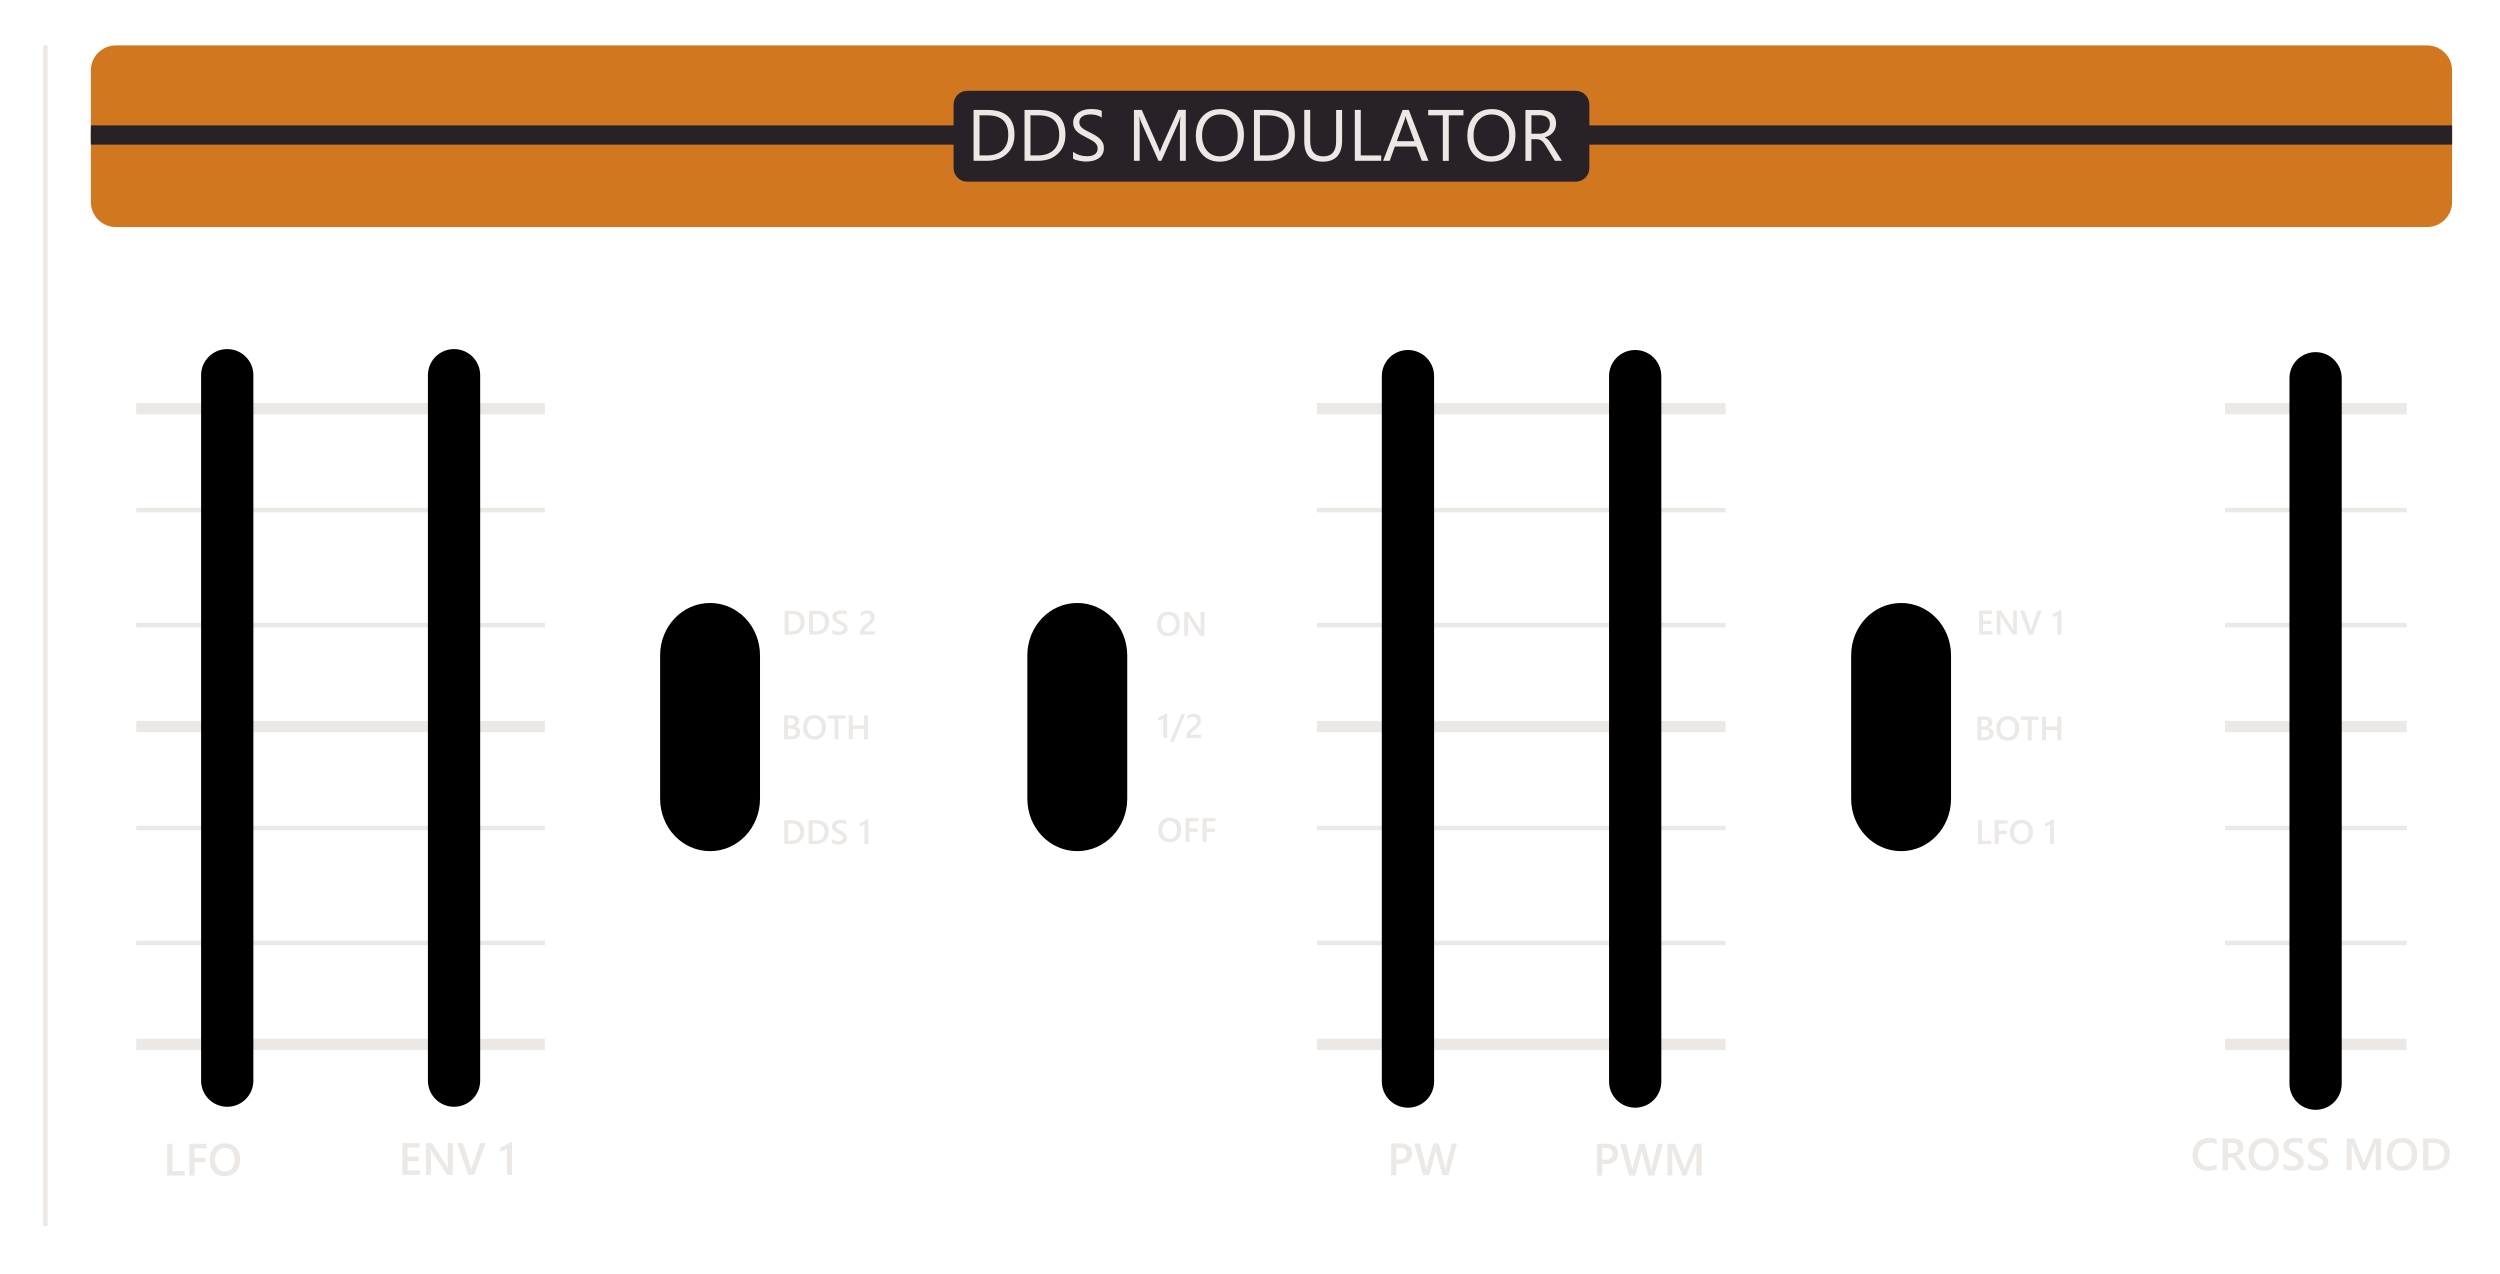 <?xml version="1.0" encoding="UTF-8" standalone="no"?>
<svg
   xmlns:dc="http://purl.org/dc/elements/1.1/"
   xmlns:cc="http://creativecommons.org/ns#"
   xmlns:rdf="http://www.w3.org/1999/02/22-rdf-syntax-ns#"
   xmlns:svg="http://www.w3.org/2000/svg"
   xmlns="http://www.w3.org/2000/svg"
   xmlns:sodipodi="http://sodipodi.sourceforge.net/DTD/sodipodi-0.dtd"
   xmlns:inkscape="http://www.inkscape.org/namespaces/inkscape"
   width="55.055mm"
   height="28.055mm"
   viewBox="0 0 55.055 28.055"
   version="1.1"
   id="svg17188"
   inkscape:version="1.0.2-2 (e86c870879, 2021-01-15)"
   sodipodi:docname="section-ddsmodulator.svg">
  <defs
     id="defs17182" />
  <sodipodi:namedview
     id="base"
     pagecolor="#ffffff"
     bordercolor="#666666"
     borderopacity="1.0"
     inkscape:pageopacity="0.0"
     inkscape:pageshadow="2"
     inkscape:zoom="7.9195959"
     inkscape:cx="90.568054"
     inkscape:cy="25.615504"
     inkscape:document-units="mm"
     inkscape:current-layer="layer1"
     inkscape:document-rotation="0"
     showgrid="true"
     fit-margin-top="0"
     fit-margin-left="0"
     fit-margin-right="0"
     fit-margin-bottom="0"
     inkscape:window-width="2420"
     inkscape:window-height="1406"
     inkscape:window-x="-11"
     inkscape:window-y="-11"
     inkscape:window-maximized="1">
    <inkscape:grid
       type="xygrid"
       id="grid3111" />
  </sodipodi:namedview>
  <g
     inkscape:label="Layer 1"
     inkscape:groupmode="layer"
     id="layer1"
     transform="translate(8.629,-143.967)">
    <path
       id="rect41388-0"
       style="fill:none;fill-opacity:1;stroke:none;stroke-width:0.05;stroke-miterlimit:10;stroke-dasharray:none;stroke-opacity:1;paint-order:markers fill stroke"
       d="M -8.601,143.994 H 46.399 v 28 H -8.601 Z" />
    <path
       id="rect41866-4-9-8-1"
       style="fill:#000000;fill-opacity:1;stroke:#000000;stroke-width:0.042;stroke-miterlimit:10;stroke-dasharray:none;stroke-opacity:1;paint-order:markers fill stroke"
       d="m 7.008,157.267 c 0.598,0 1.079,0.506 1.079,1.134 v 3.155 c 0,0.628 -0.481,1.134 -1.079,1.134 -0.598,0 -1.079,-0.506 -1.079,-1.134 v -3.155 c 0,-0.628 0.481,-1.134 1.079,-1.134 z" />
    <path
       id="rect41866-4-9-8-1-3"
       style="fill:#000000;fill-opacity:1;stroke:#000000;stroke-width:0.042;stroke-miterlimit:10;stroke-dasharray:none;stroke-opacity:1;paint-order:markers fill stroke"
       d="m 15.095,157.267 c 0.598,0 1.079,0.506 1.079,1.134 v 3.155 c 0,0.628 -0.481,1.134 -1.079,1.134 -0.598,0 -1.079,-0.506 -1.079,-1.134 v -3.155 c 0,-0.628 0.481,-1.134 1.079,-1.134 z" />
    <path
       id="rect41866-4-9-8-1-3-3"
       style="fill:#000000;fill-opacity:1;stroke:#000000;stroke-width:0.042;stroke-miterlimit:10;stroke-dasharray:none;stroke-opacity:1;paint-order:markers fill stroke"
       d="m 33.237,157.267 c 0.598,0 1.079,0.506 1.079,1.134 v 3.155 c 0,0.628 -0.481,1.134 -1.079,1.134 -0.598,0 -1.079,-0.506 -1.079,-1.134 v -3.155 c 0,-0.628 0.481,-1.134 1.079,-1.134 z" />
    <path
       style="fill:none;stroke:#ece8e5;stroke-width:0.1;stroke-linecap:butt;stroke-linejoin:miter;stroke-opacity:1;stroke-miterlimit:4;stroke-dasharray:none"
       d="m -7.629,144.967 v 26"
       id="path3115" />
    <g
       aria-label="LFO"
       id="text41910"
       style="font-style:normal;font-variant:normal;font-weight:bold;font-stretch:normal;font-size:1px;line-height:1;font-family:'Yu Gothic UI';-inkscape-font-specification:'Yu Gothic UI Bold';letter-spacing:0px;word-spacing:0px;fill:#ece8e5;fill-opacity:1;stroke-width:0.073">
      <path
         d="m -4.561,169.856 h -0.388 v -0.7 h 0.116 v 0.602 h 0.271 z"
         style="font-style:normal;font-variant:normal;font-weight:bold;font-stretch:normal;font-size:1px;font-family:'Yu Gothic UI';-inkscape-font-specification:'Yu Gothic UI Bold';fill:#ece8e5;fill-opacity:1;stroke-width:0.073"
         id="path2745" />
      <path
         d="m -4.082,169.255 h -0.262 v 0.21 h 0.241 v 0.098 h -0.241 v 0.293 h -0.116 v -0.7 h 0.378 z"
         style="font-style:normal;font-variant:normal;font-weight:bold;font-stretch:normal;font-size:1px;font-family:'Yu Gothic UI';-inkscape-font-specification:'Yu Gothic UI Bold';fill:#ece8e5;fill-opacity:1;stroke-width:0.073"
         id="path2747" />
      <path
         d="m -3.679,169.868 q -0.151,0 -0.243,-0.098 -0.091,-0.098 -0.091,-0.255 0,-0.169 0.093,-0.27 0.093,-0.101 0.252,-0.101 0.147,0 0.237,0.098 0.09,0.098 0.09,0.255 0,0.171 -0.092,0.271 -0.092,0.1 -0.247,0.1 z m 0.005,-0.622 q -0.096,0 -0.157,0.072 -0.06,0.072 -0.06,0.189 0,0.117 0.059,0.188 0.059,0.071 0.153,0.071 0.101,0 0.159,-0.068 0.058,-0.068 0.058,-0.19 0,-0.125 -0.057,-0.194 -0.056,-0.068 -0.155,-0.068 z"
         style="font-style:normal;font-variant:normal;font-weight:bold;font-stretch:normal;font-size:1px;font-family:'Yu Gothic UI';-inkscape-font-specification:'Yu Gothic UI Bold';fill:#ece8e5;fill-opacity:1;stroke-width:0.073"
         id="path2749" />
    </g>
    <g
       aria-label="ENV 1"
       id="text41910-4"
       style="font-style:normal;font-variant:normal;font-weight:bold;font-stretch:normal;font-size:1px;line-height:1;font-family:'Yu Gothic UI';-inkscape-font-specification:'Yu Gothic UI Bold';letter-spacing:0px;word-spacing:0px;fill:#ece8e5;fill-opacity:1;stroke-width:0.073">
      <path
         d="m 0.625,169.841 h -0.393 v -0.7 h 0.377 v 0.099 H 0.348 v 0.198 h 0.241 v 0.098 H 0.348 v 0.207 h 0.277 z"
         style="font-style:normal;font-variant:normal;font-weight:bold;font-stretch:normal;font-size:1px;font-family:'Yu Gothic UI';-inkscape-font-specification:'Yu Gothic UI Bold';fill:#ece8e5;fill-opacity:1;stroke-width:0.073"
         id="path2736" />
      <path
         d="M 1.343,169.841 H 1.216 l -0.334,-0.515 q -0.013,-0.019 -0.021,-0.041 h -0.003 q 0.004,0.022 0.004,0.096 v 0.459 H 0.75 v -0.7 h 0.135 l 0.323,0.502 q 0.021,0.031 0.026,0.043 h 0.002 q -0.005,-0.028 -0.005,-0.094 v -0.451 h 0.112 z"
         style="font-style:normal;font-variant:normal;font-weight:bold;font-stretch:normal;font-size:1px;font-family:'Yu Gothic UI';-inkscape-font-specification:'Yu Gothic UI Bold';fill:#ece8e5;fill-opacity:1;stroke-width:0.073"
         id="path2738" />
      <path
         d="m 2.066,169.14 -0.251,0.7 H 1.684 l -0.247,-0.7 h 0.127 l 0.173,0.531 q 0.008,0.025 0.013,0.059 h 0.002 q 0.003,-0.028 0.014,-0.06 l 0.177,-0.53 z"
         style="font-style:normal;font-variant:normal;font-weight:bold;font-stretch:normal;font-size:1px;font-family:'Yu Gothic UI';-inkscape-font-specification:'Yu Gothic UI Bold';fill:#ece8e5;fill-opacity:1;stroke-width:0.073"
         id="path2740" />
      <path
         d="m 2.647,169.125 v 0.716 H 2.534 v -0.577 q -0.031,0.022 -0.066,0.038 -0.035,0.015 -0.081,0.027 v -0.097 q 0.028,-0.009 0.055,-0.019 0.026,-0.01 0.052,-0.023 0.026,-0.013 0.052,-0.028 0.026,-0.016 0.054,-0.036 z"
         style="font-style:normal;font-variant:normal;font-weight:bold;font-stretch:normal;font-size:1px;font-family:'Yu Gothic UI';-inkscape-font-specification:'Yu Gothic UI Bold';fill:#ece8e5;fill-opacity:1;stroke-width:0.073"
         id="path2742" />
    </g>
    <g
       aria-label="PW"
       id="text41910-4-9"
       style="font-style:normal;font-variant:normal;font-weight:bold;font-stretch:normal;font-size:1px;line-height:1;font-family:'Yu Gothic UI';-inkscape-font-specification:'Yu Gothic UI Bold';letter-spacing:0px;word-spacing:0px;fill:#ece8e5;fill-opacity:1;stroke-width:0.073">
      <path
         d="m 22.121,169.595 v 0.254 h -0.116 v -0.7 h 0.212 q 0.121,0 0.187,0.056 0.066,0.056 0.066,0.158 0,0.102 -0.069,0.167 -0.069,0.065 -0.188,0.065 z m 0,-0.351 v 0.256 h 0.075 q 0.075,0 0.114,-0.035 0.039,-0.035 0.039,-0.098 0,-0.124 -0.144,-0.124 z"
         style="font-style:normal;font-variant:normal;font-weight:bold;font-stretch:normal;font-size:1px;font-family:'Yu Gothic UI';-inkscape-font-specification:'Yu Gothic UI Bold';fill:#ece8e5;fill-opacity:1;stroke-width:0.073"
         id="path2731" />
      <path
         d="m 23.458,169.148 -0.192,0.7 h -0.131 l -0.133,-0.49 q -0.008,-0.031 -0.01,-0.068 h -0.002 q -0.002,0.035 -0.012,0.067 l -0.134,0.491 h -0.134 l -0.196,-0.7 h 0.127 l 0.127,0.513 q 0.008,0.032 0.01,0.067 h 0.002 q 0.002,-0.025 0.014,-0.067 l 0.144,-0.513 h 0.12 l 0.133,0.517 q 0.007,0.026 0.01,0.062 h 0.002 q 0.002,-0.024 0.011,-0.064 l 0.125,-0.515 z"
         style="font-style:normal;font-variant:normal;font-weight:bold;font-stretch:normal;font-size:1px;font-family:'Yu Gothic UI';-inkscape-font-specification:'Yu Gothic UI Bold';fill:#ece8e5;fill-opacity:1;stroke-width:0.073"
         id="path2733" />
    </g>
    <g
       aria-label="PWM"
       id="text41910-4-9-1"
       style="font-style:normal;font-variant:normal;font-weight:bold;font-stretch:normal;font-size:1px;line-height:1;font-family:'Yu Gothic UI';-inkscape-font-specification:'Yu Gothic UI Bold';letter-spacing:0px;word-spacing:0px;fill:#ece8e5;fill-opacity:1;stroke-width:0.073">
      <path
         d="m 26.656,169.602 v 0.254 h -0.116 v -0.7 h 0.212 q 0.121,0 0.187,0.056 0.066,0.056 0.066,0.158 0,0.102 -0.069,0.167 -0.069,0.065 -0.188,0.065 z m 0,-0.351 v 0.256 h 0.075 q 0.075,0 0.114,-0.035 0.039,-0.035 0.039,-0.098 0,-0.124 -0.144,-0.124 z"
         style="font-style:normal;font-variant:normal;font-weight:bold;font-stretch:normal;font-size:1px;font-family:'Yu Gothic UI';-inkscape-font-specification:'Yu Gothic UI Bold';fill:#ece8e5;fill-opacity:1;stroke-width:0.073"
         id="path2724" />
      <path
         d="m 27.993,169.156 -0.192,0.7 h -0.131 l -0.133,-0.49 q -0.008,-0.031 -0.01,-0.068 h -0.002 q -0.002,0.035 -0.012,0.067 l -0.134,0.491 h -0.134 l -0.196,-0.7 h 0.127 l 0.127,0.513 q 0.008,0.032 0.01,0.067 h 0.002 q 0.002,-0.025 0.014,-0.067 l 0.144,-0.513 h 0.12 l 0.133,0.517 q 0.007,0.026 0.01,0.062 h 0.002 q 0.002,-0.024 0.011,-0.065 l 0.125,-0.515 z"
         style="font-style:normal;font-variant:normal;font-weight:bold;font-stretch:normal;font-size:1px;font-family:'Yu Gothic UI';-inkscape-font-specification:'Yu Gothic UI Bold';fill:#ece8e5;fill-opacity:1;stroke-width:0.073"
         id="path2726" />
      <path
         d="m 28.843,169.856 h -0.115 v -0.453 q 0,-0.056 0.007,-0.136 h -0.002 q -0.011,0.046 -0.019,0.066 l -0.209,0.523 h -0.08 l -0.209,-0.52 q -0.009,-0.023 -0.019,-0.07 h -0.002 q 0.004,0.042 0.004,0.137 v 0.452 h -0.107 v -0.7 h 0.164 l 0.184,0.466 q 0.021,0.054 0.027,0.08 h 0.002 q 0.018,-0.055 0.029,-0.082 l 0.188,-0.464 h 0.158 z"
         style="font-style:normal;font-variant:normal;font-weight:bold;font-stretch:normal;font-size:1px;font-family:'Yu Gothic UI';-inkscape-font-specification:'Yu Gothic UI Bold';fill:#ece8e5;fill-opacity:1;stroke-width:0.073"
         id="path2728" />
    </g>
    <g
       aria-label="CROSS MOD"
       id="text41910-4-9-1-9"
       style="font-style:normal;font-variant:normal;font-weight:bold;font-stretch:normal;font-size:1px;line-height:1;font-family:'Yu Gothic UI';-inkscape-font-specification:'Yu Gothic UI Bold';letter-spacing:0px;word-spacing:0px;fill:#ece8e5;fill-opacity:1;stroke-width:0.073">
      <path
         d="m 40.187,169.709 q -0.079,0.041 -0.197,0.041 -0.152,0 -0.244,-0.096 -0.092,-0.096 -0.092,-0.252 0,-0.168 0.103,-0.271 0.104,-0.104 0.261,-0.104 0.102,0 0.168,0.029 v 0.115 q -0.071,-0.042 -0.156,-0.042 -0.114,0 -0.185,0.073 -0.07,0.073 -0.07,0.194 0,0.116 0.066,0.185 0.066,0.068 0.173,0.068 0.099,0 0.172,-0.047 z"
         style="font-style:normal;font-variant:normal;font-weight:bold;font-stretch:normal;font-size:1px;font-family:'Yu Gothic UI';-inkscape-font-specification:'Yu Gothic UI Bold';fill:#ece8e5;fill-opacity:1;stroke-width:0.073"
         id="path2707" />
      <path
         d="m 40.86,169.738 h -0.136 l -0.112,-0.188 q -0.015,-0.026 -0.03,-0.044 -0.014,-0.019 -0.029,-0.03 -0.015,-0.012 -0.032,-0.017 -0.018,-0.005 -0.04,-0.005 h -0.047 v 0.284 h -0.116 v -0.7 h 0.23 q 0.049,0 0.091,0.012 0.042,0.012 0.072,0.036 0.031,0.023 0.048,0.059 0.018,0.035 0.018,0.083 0,0.037 -0.011,0.068 -0.011,0.031 -0.031,0.055 -0.02,0.024 -0.049,0.041 -0.028,0.017 -0.064,0.026 v 0.002 q 0.019,0.011 0.033,0.024 0.014,0.013 0.027,0.026 0.013,0.014 0.025,0.031 0.013,0.017 0.028,0.04 z m -0.425,-0.606 v 0.228 h 0.097 q 0.027,0 0.049,-0.008 0.023,-0.008 0.04,-0.024 0.017,-0.016 0.026,-0.038 0.009,-0.022 0.009,-0.05 0,-0.05 -0.032,-0.079 -0.032,-0.028 -0.091,-0.028 z"
         style="font-style:normal;font-variant:normal;font-weight:bold;font-stretch:normal;font-size:1px;font-family:'Yu Gothic UI';-inkscape-font-specification:'Yu Gothic UI Bold';fill:#ece8e5;fill-opacity:1;stroke-width:0.073"
         id="path2709" />
      <path
         d="m 41.221,169.75 q -0.151,0 -0.243,-0.098 -0.091,-0.098 -0.091,-0.255 0,-0.169 0.093,-0.27 0.093,-0.101 0.252,-0.101 0.147,0 0.237,0.098 0.09,0.098 0.09,0.255 0,0.171 -0.092,0.271 -0.092,0.1 -0.247,0.1 z m 0.005,-0.622 q -0.096,0 -0.157,0.072 -0.06,0.072 -0.06,0.189 0,0.117 0.059,0.188 0.059,0.071 0.153,0.071 0.101,0 0.159,-0.068 0.058,-0.068 0.058,-0.19 0,-0.125 -0.057,-0.194 -0.056,-0.068 -0.155,-0.068 z"
         style="font-style:normal;font-variant:normal;font-weight:bold;font-stretch:normal;font-size:1px;font-family:'Yu Gothic UI';-inkscape-font-specification:'Yu Gothic UI Bold';fill:#ece8e5;fill-opacity:1;stroke-width:0.073"
         id="path2711" />
      <path
         d="m 41.656,169.71 v -0.12 q 0.016,0.015 0.038,0.026 0.022,0.012 0.047,0.02 0.025,0.008 0.05,0.012 0.025,0.004 0.046,0.004 0.073,0 0.109,-0.024 0.036,-0.024 0.036,-0.071 0,-0.025 -0.012,-0.043 -0.012,-0.019 -0.033,-0.034 -0.021,-0.015 -0.051,-0.029 -0.029,-0.014 -0.062,-0.029 -0.036,-0.019 -0.066,-0.039 -0.031,-0.019 -0.054,-0.043 -0.022,-0.024 -0.036,-0.054 -0.013,-0.03 -0.013,-0.07 0,-0.049 0.022,-0.086 0.022,-0.037 0.059,-0.06 0.037,-0.024 0.083,-0.035 0.046,-0.012 0.095,-0.012 0.11,0 0.16,0.025 v 0.115 q -0.06,-0.043 -0.153,-0.043 -0.026,0 -0.052,0.005 -0.025,0.005 -0.046,0.016 -0.02,0.011 -0.033,0.029 -0.013,0.018 -0.013,0.043 0,0.023 0.01,0.041 0.01,0.017 0.028,0.031 0.019,0.014 0.046,0.028 0.027,0.013 0.063,0.029 0.037,0.019 0.069,0.04 0.033,0.021 0.057,0.046 0.025,0.025 0.039,0.057 0.015,0.031 0.015,0.07 0,0.053 -0.021,0.09 -0.021,0.037 -0.058,0.06 -0.036,0.023 -0.084,0.033 -0.047,0.01 -0.1,0.01 -0.018,0 -0.043,-0.003 -0.025,-0.002 -0.052,-0.008 -0.027,-0.005 -0.051,-0.012 -0.024,-0.007 -0.039,-0.017 z"
         style="font-style:normal;font-variant:normal;font-weight:bold;font-stretch:normal;font-size:1px;font-family:'Yu Gothic UI';-inkscape-font-specification:'Yu Gothic UI Bold';fill:#ece8e5;fill-opacity:1;stroke-width:0.073"
         id="path2713" />
      <path
         d="m 42.2,169.71 v -0.12 q 0.016,0.015 0.038,0.026 0.022,0.012 0.047,0.02 0.025,0.008 0.05,0.012 0.025,0.004 0.046,0.004 0.073,0 0.109,-0.024 0.036,-0.024 0.036,-0.071 0,-0.025 -0.012,-0.043 -0.012,-0.019 -0.033,-0.034 -0.021,-0.015 -0.051,-0.029 -0.029,-0.014 -0.062,-0.029 -0.036,-0.019 -0.066,-0.039 -0.031,-0.019 -0.054,-0.043 -0.022,-0.024 -0.036,-0.054 -0.013,-0.03 -0.013,-0.07 0,-0.049 0.022,-0.086 0.022,-0.037 0.059,-0.06 0.037,-0.024 0.083,-0.035 0.046,-0.012 0.095,-0.012 0.11,0 0.16,0.025 v 0.115 q -0.06,-0.043 -0.153,-0.043 -0.026,0 -0.052,0.005 -0.025,0.005 -0.046,0.016 -0.02,0.011 -0.033,0.029 -0.013,0.018 -0.013,0.043 0,0.023 0.01,0.041 0.01,0.017 0.028,0.031 0.019,0.014 0.046,0.028 0.027,0.013 0.063,0.029 0.037,0.019 0.069,0.04 0.033,0.021 0.057,0.046 0.025,0.025 0.039,0.057 0.015,0.031 0.015,0.07 0,0.053 -0.021,0.09 -0.021,0.037 -0.058,0.06 -0.036,0.023 -0.084,0.033 -0.047,0.01 -0.1,0.01 -0.018,0 -0.043,-0.003 -0.025,-0.002 -0.052,-0.008 -0.027,-0.005 -0.051,-0.012 -0.024,-0.007 -0.039,-0.017 z"
         style="font-style:normal;font-variant:normal;font-weight:bold;font-stretch:normal;font-size:1px;font-family:'Yu Gothic UI';-inkscape-font-specification:'Yu Gothic UI Bold';fill:#ece8e5;fill-opacity:1;stroke-width:0.073"
         id="path2715" />
      <path
         d="m 43.804,169.738 h -0.115 v -0.453 q 0,-0.056 0.007,-0.136 h -0.002 q -0.011,0.046 -0.019,0.066 l -0.209,0.523 h -0.08 l -0.209,-0.52 q -0.009,-0.023 -0.019,-0.07 h -0.002 q 0.004,0.042 0.004,0.137 v 0.452 h -0.107 v -0.7 h 0.164 l 0.184,0.466 q 0.021,0.054 0.027,0.08 h 0.002 q 0.018,-0.055 0.029,-0.082 l 0.188,-0.464 h 0.158 z"
         style="font-style:normal;font-variant:normal;font-weight:bold;font-stretch:normal;font-size:1px;font-family:'Yu Gothic UI';-inkscape-font-specification:'Yu Gothic UI Bold';fill:#ece8e5;fill-opacity:1;stroke-width:0.073"
         id="path2717" />
      <path
         d="m 44.265,169.75 q -0.151,0 -0.243,-0.098 -0.091,-0.098 -0.091,-0.255 0,-0.169 0.093,-0.27 0.093,-0.101 0.252,-0.101 0.147,0 0.237,0.098 0.09,0.098 0.09,0.255 0,0.171 -0.092,0.271 -0.092,0.1 -0.247,0.1 z m 0.005,-0.622 q -0.096,0 -0.157,0.072 -0.06,0.072 -0.06,0.189 0,0.117 0.059,0.188 0.059,0.071 0.153,0.071 0.101,0 0.159,-0.068 0.058,-0.068 0.058,-0.19 0,-0.125 -0.057,-0.194 -0.056,-0.068 -0.155,-0.068 z"
         style="font-style:normal;font-variant:normal;font-weight:bold;font-stretch:normal;font-size:1px;font-family:'Yu Gothic UI';-inkscape-font-specification:'Yu Gothic UI Bold';fill:#ece8e5;fill-opacity:1;stroke-width:0.073"
         id="path2719" />
      <path
         d="m 44.732,169.738 v -0.7 h 0.202 q 0.387,0 0.387,0.341 0,0.162 -0.107,0.261 -0.107,0.098 -0.288,0.098 z m 0.116,-0.602 v 0.503 h 0.093 q 0.123,0 0.19,-0.067 0.068,-0.067 0.068,-0.19 0,-0.246 -0.254,-0.246 z"
         style="font-style:normal;font-variant:normal;font-weight:bold;font-stretch:normal;font-size:1px;font-family:'Yu Gothic UI';-inkscape-font-specification:'Yu Gothic UI Bold';fill:#ece8e5;fill-opacity:1;stroke-width:0.073"
         id="path2721" />
    </g>
    <g
       aria-label="LFO 1"
       id="text41910-2-4-3-7"
       style="font-style:normal;font-variant:normal;font-weight:300;font-stretch:normal;font-size:0.75px;line-height:1.25;font-family:'Yu Gothic UI';-inkscape-font-specification:'Yu Gothic UI Light';letter-spacing:0px;word-spacing:0px;fill:#ece8e5;fill-opacity:1;stroke-width:0.071">
      <path
         d="m 35.222,162.555 h -0.291 v -0.525 h 0.087 v 0.452 h 0.204 z"
         style="font-style:normal;font-variant:normal;font-weight:bold;font-stretch:normal;font-size:0.75px;font-family:'Yu Gothic UI';-inkscape-font-specification:'Yu Gothic UI Bold';fill:#ece8e5;fill-opacity:1;stroke-width:0.071"
         id="path2698" />
      <path
         d="m 35.582,162.104 h -0.196 v 0.158 h 0.181 v 0.074 h -0.181 v 0.22 h -0.087 v -0.525 h 0.283 z"
         style="font-style:normal;font-variant:normal;font-weight:bold;font-stretch:normal;font-size:0.75px;font-family:'Yu Gothic UI';-inkscape-font-specification:'Yu Gothic UI Bold';fill:#ece8e5;fill-opacity:1;stroke-width:0.071"
         id="path2700" />
      <path
         d="m 35.884,162.564 q -0.114,0 -0.182,-0.074 -0.068,-0.074 -0.068,-0.192 0,-0.127 0.07,-0.202 0.07,-0.075 0.189,-0.075 0.111,0 0.178,0.073 0.068,0.073 0.068,0.192 0,0.129 -0.069,0.203 -0.069,0.075 -0.185,0.075 z m 0.004,-0.466 q -0.072,0 -0.118,0.054 -0.045,0.054 -0.045,0.142 0,0.087 0.044,0.141 0.044,0.053 0.115,0.053 0.075,0 0.119,-0.051 0.044,-0.051 0.044,-0.142 0,-0.094 -0.042,-0.145 -0.042,-0.051 -0.116,-0.051 z"
         style="font-style:normal;font-variant:normal;font-weight:bold;font-stretch:normal;font-size:0.75px;font-family:'Yu Gothic UI';-inkscape-font-specification:'Yu Gothic UI Bold';fill:#ece8e5;fill-opacity:1;stroke-width:0.071"
         id="path2702" />
      <path
         d="m 36.601,162.018 v 0.537 h -0.085 v -0.433 q -0.023,0.017 -0.05,0.028 -0.026,0.011 -0.06,0.02 v -0.072 q 0.021,-0.007 0.041,-0.015 0.02,-0.008 0.039,-0.017 0.019,-0.01 0.039,-0.021 0.02,-0.012 0.041,-0.027 z"
         style="font-style:normal;font-variant:normal;font-weight:bold;font-stretch:normal;font-size:0.75px;font-family:'Yu Gothic UI';-inkscape-font-specification:'Yu Gothic UI Bold';fill:#ece8e5;fill-opacity:1;stroke-width:0.071"
         id="path2704" />
    </g>
    <g
       aria-label="BOTH"
       id="text41910-2-4-3-7-6"
       style="font-style:normal;font-variant:normal;font-weight:300;font-stretch:normal;font-size:0.75px;line-height:1.25;font-family:'Yu Gothic UI';-inkscape-font-specification:'Yu Gothic UI Light';letter-spacing:0px;word-spacing:0px;fill:#ece8e5;fill-opacity:1;stroke-width:0.071">
      <path
         d="m 34.916,160.271 v -0.525 h 0.167 q 0.076,0 0.12,0.033 0.045,0.033 0.045,0.087 0,0.045 -0.025,0.078 -0.025,0.033 -0.07,0.047 v 0.001 q 0.054,0.006 0.086,0.04 0.033,0.034 0.033,0.088 0,0.067 -0.053,0.109 -0.053,0.042 -0.134,0.042 z m 0.087,-0.455 v 0.149 h 0.056 q 0.045,0 0.071,-0.021 0.026,-0.022 0.026,-0.061 0,-0.067 -0.09,-0.067 z m 0,0.219 v 0.166 h 0.074 q 0.049,0 0.075,-0.022 0.027,-0.023 0.027,-0.062 0,-0.082 -0.113,-0.082 z"
         style="font-style:normal;font-variant:normal;font-weight:bold;font-stretch:normal;font-size:0.75px;font-family:'Yu Gothic UI';-inkscape-font-specification:'Yu Gothic UI Bold';fill:#ece8e5;fill-opacity:1;stroke-width:0.071"
         id="path2689" />
      <path
         d="m 35.585,160.28 q -0.114,0 -0.182,-0.074 -0.068,-0.074 -0.068,-0.192 0,-0.127 0.07,-0.202 0.07,-0.075 0.189,-0.075 0.111,0 0.178,0.073 0.068,0.073 0.068,0.192 0,0.129 -0.069,0.203 -0.069,0.075 -0.185,0.075 z m 0.004,-0.466 q -0.072,0 -0.118,0.054 -0.045,0.054 -0.045,0.142 0,0.087 0.044,0.141 0.044,0.053 0.115,0.053 0.075,0 0.119,-0.051 0.044,-0.051 0.044,-0.142 0,-0.094 -0.042,-0.145 -0.042,-0.051 -0.116,-0.051 z"
         style="font-style:normal;font-variant:normal;font-weight:bold;font-stretch:normal;font-size:0.75px;font-family:'Yu Gothic UI';-inkscape-font-specification:'Yu Gothic UI Bold';fill:#ece8e5;fill-opacity:1;stroke-width:0.071"
         id="path2691" />
      <path
         d="m 36.265,159.82 h -0.151 v 0.451 h -0.087 v -0.451 h -0.151 v -0.074 h 0.389 z"
         style="font-style:normal;font-variant:normal;font-weight:bold;font-stretch:normal;font-size:0.75px;font-family:'Yu Gothic UI';-inkscape-font-specification:'Yu Gothic UI Bold';fill:#ece8e5;fill-opacity:1;stroke-width:0.071"
         id="path2693" />
      <path
         d="m 36.764,160.271 h -0.088 v -0.228 h -0.247 v 0.228 h -0.087 v -0.525 h 0.087 v 0.221 h 0.247 v -0.221 h 0.088 z"
         style="font-style:normal;font-variant:normal;font-weight:bold;font-stretch:normal;font-size:0.75px;font-family:'Yu Gothic UI';-inkscape-font-specification:'Yu Gothic UI Bold';fill:#ece8e5;fill-opacity:1;stroke-width:0.071"
         id="path2695" />
    </g>
    <g
       aria-label="ENV 1"
       id="text41910-2-4-3-7-6-9"
       style="font-style:normal;font-variant:normal;font-weight:300;font-stretch:normal;font-size:0.75px;line-height:1.25;font-family:'Yu Gothic UI';-inkscape-font-specification:'Yu Gothic UI Light';letter-spacing:0px;word-spacing:0px;fill:#ece8e5;fill-opacity:1;stroke-width:0.071">
      <path
         d="m 35.25,157.94 h -0.295 v -0.525 h 0.283 v 0.074 h -0.196 v 0.149 h 0.181 v 0.074 h -0.181 v 0.155 h 0.208 z"
         style="font-style:normal;font-variant:normal;font-weight:bold;font-stretch:normal;font-size:0.75px;font-family:'Yu Gothic UI';-inkscape-font-specification:'Yu Gothic UI Bold';fill:#ece8e5;fill-opacity:1;stroke-width:0.071"
         id="path2680" />
      <path
         d="m 35.788,157.94 h -0.095 l -0.251,-0.386 q -0.009,-0.015 -0.016,-0.03 h -0.002 q 0.003,0.017 0.003,0.072 v 0.344 h -0.084 v -0.525 h 0.101 l 0.242,0.377 q 0.015,0.023 0.02,0.032 h 0.002 q -0.004,-0.021 -0.004,-0.071 v -0.338 h 0.084 z"
         style="font-style:normal;font-variant:normal;font-weight:bold;font-stretch:normal;font-size:0.75px;font-family:'Yu Gothic UI';-inkscape-font-specification:'Yu Gothic UI Bold';fill:#ece8e5;fill-opacity:1;stroke-width:0.071"
         id="path2682" />
      <path
         d="m 36.33,157.415 -0.189,0.525 h -0.097 l -0.185,-0.525 h 0.095 l 0.13,0.398 q 0.006,0.019 0.009,0.044 h 0.002 q 0.003,-0.021 0.011,-0.045 l 0.133,-0.398 z"
         style="font-style:normal;font-variant:normal;font-weight:bold;font-stretch:normal;font-size:0.75px;font-family:'Yu Gothic UI';-inkscape-font-specification:'Yu Gothic UI Bold';fill:#ece8e5;fill-opacity:1;stroke-width:0.071"
         id="path2684" />
      <path
         d="m 36.766,157.404 v 0.537 h -0.085 v -0.433 q -0.023,0.017 -0.05,0.028 -0.026,0.011 -0.06,0.02 v -0.072 q 0.021,-0.007 0.041,-0.015 0.02,-0.008 0.039,-0.017 0.019,-0.01 0.039,-0.021 0.02,-0.012 0.041,-0.027 z"
         style="font-style:normal;font-variant:normal;font-weight:bold;font-stretch:normal;font-size:0.75px;font-family:'Yu Gothic UI';-inkscape-font-specification:'Yu Gothic UI Bold';fill:#ece8e5;fill-opacity:1;stroke-width:0.071"
         id="path2686" />
    </g>
    <g
       aria-label="ON"
       id="text41910-2-4-3-7-6-9-6"
       style="font-style:normal;font-variant:normal;font-weight:300;font-stretch:normal;font-size:0.75px;line-height:1.25;font-family:'Yu Gothic UI';-inkscape-font-specification:'Yu Gothic UI Light';letter-spacing:0px;word-spacing:0px;fill:#ece8e5;fill-opacity:1;stroke-width:0.071">
      <path
         d="m 17.1,157.978 q -0.114,0 -0.182,-0.074 -0.068,-0.074 -0.068,-0.192 0,-0.127 0.07,-0.202 0.07,-0.075 0.189,-0.075 0.111,0 0.178,0.073 0.068,0.073 0.068,0.192 0,0.129 -0.069,0.203 -0.069,0.075 -0.185,0.075 z m 0.004,-0.466 q -0.072,0 -0.118,0.054 -0.045,0.054 -0.045,0.142 0,0.087 0.044,0.141 0.044,0.053 0.115,0.053 0.075,0 0.119,-0.051 0.044,-0.051 0.044,-0.142 0,-0.094 -0.042,-0.145 -0.042,-0.051 -0.116,-0.051 z"
         style="font-style:normal;font-variant:normal;font-weight:bold;font-stretch:normal;font-size:0.75px;font-family:'Yu Gothic UI';-inkscape-font-specification:'Yu Gothic UI Bold';fill:#ece8e5;fill-opacity:1;stroke-width:0.071"
         id="path2675" />
      <path
         d="m 17.895,157.969 h -0.095 l -0.251,-0.386 q -0.009,-0.015 -0.016,-0.03 h -0.002 q 0.003,0.017 0.003,0.072 v 0.344 h -0.084 v -0.525 h 0.101 l 0.242,0.377 q 0.015,0.023 0.02,0.032 h 0.002 q -0.004,-0.021 -0.004,-0.071 v -0.338 h 0.084 z"
         style="font-style:normal;font-variant:normal;font-weight:bold;font-stretch:normal;font-size:0.75px;font-family:'Yu Gothic UI';-inkscape-font-specification:'Yu Gothic UI Bold';fill:#ece8e5;fill-opacity:1;stroke-width:0.071"
         id="path2677" />
    </g>
    <g
       aria-label="1/2"
       id="text41910-2-4-3-7-6-9-6-4"
       style="font-style:normal;font-variant:normal;font-weight:300;font-stretch:normal;font-size:0.75px;line-height:1.25;font-family:'Yu Gothic UI';-inkscape-font-specification:'Yu Gothic UI Light';letter-spacing:0px;word-spacing:0px;fill:#ece8e5;fill-opacity:1;stroke-width:0.071">
      <path
         d="m 17.075,159.683 v 0.537 h -0.085 v -0.433 q -0.023,0.017 -0.05,0.028 -0.026,0.011 -0.06,0.02 v -0.072 q 0.021,-0.007 0.041,-0.015 0.02,-0.008 0.039,-0.017 0.019,-0.01 0.039,-0.021 0.02,-0.012 0.041,-0.027 z"
         style="font-style:normal;font-variant:normal;font-weight:bold;font-stretch:normal;font-size:0.75px;font-family:'Yu Gothic UI';-inkscape-font-specification:'Yu Gothic UI Bold';fill:#ece8e5;fill-opacity:1;stroke-width:0.071"
         id="path2668" />
      <path
         d="m 17.469,159.695 -0.254,0.612 h -0.077 l 0.253,-0.612 z"
         style="font-style:normal;font-variant:normal;font-weight:bold;font-stretch:normal;font-size:0.75px;font-family:'Yu Gothic UI';-inkscape-font-specification:'Yu Gothic UI Bold';fill:#ece8e5;fill-opacity:1;stroke-width:0.071"
         id="path2670" />
      <path
         d="m 17.827,160.22 h -0.33 v -0.041 q 0,-0.025 0.007,-0.046 0.007,-0.022 0.019,-0.041 0.012,-0.019 0.027,-0.036 0.016,-0.017 0.034,-0.033 0.018,-0.016 0.037,-0.031 0.019,-0.015 0.037,-0.03 0.017,-0.014 0.031,-0.028 0.014,-0.014 0.024,-0.029 0.01,-0.015 0.015,-0.031 0.005,-0.017 0.005,-0.035 0,-0.021 -0.007,-0.036 -0.006,-0.016 -0.018,-0.026 -0.011,-0.011 -0.027,-0.016 -0.016,-0.005 -0.034,-0.005 -0.032,0 -0.066,0.015 -0.033,0.015 -0.064,0.045 v -0.082 q 0.016,-0.012 0.033,-0.021 0.016,-0.009 0.034,-0.015 0.018,-0.006 0.037,-0.009 0.019,-0.003 0.041,-0.003 0.036,0 0.064,0.01 0.029,0.009 0.049,0.028 0.021,0.018 0.031,0.045 0.011,0.027 0.011,0.062 0,0.032 -0.008,0.058 -0.008,0.025 -0.022,0.047 -0.014,0.022 -0.035,0.042 -0.021,0.02 -0.046,0.041 -0.021,0.017 -0.042,0.034 -0.021,0.016 -0.038,0.032 -0.017,0.015 -0.027,0.031 -0.01,0.015 -0.01,0.031 v 0.002 h 0.237 z"
         style="font-style:normal;font-variant:normal;font-weight:bold;font-stretch:normal;font-size:0.75px;font-family:'Yu Gothic UI';-inkscape-font-specification:'Yu Gothic UI Bold';fill:#ece8e5;fill-opacity:1;stroke-width:0.071"
         id="path2672" />
    </g>
    <g
       aria-label="OFF"
       id="text41910-2-4-3-7-6-9-6-4-5"
       style="font-style:normal;font-variant:normal;font-weight:300;font-stretch:normal;font-size:0.75px;line-height:1.25;font-family:'Yu Gothic UI';-inkscape-font-specification:'Yu Gothic UI Light';letter-spacing:0px;word-spacing:0px;fill:#ece8e5;fill-opacity:1;stroke-width:0.071">
      <path
         d="m 17.128,162.515 q -0.114,0 -0.182,-0.074 -0.068,-0.074 -0.068,-0.192 0,-0.127 0.07,-0.202 0.07,-0.075 0.189,-0.075 0.111,0 0.178,0.073 0.068,0.073 0.068,0.192 0,0.129 -0.069,0.203 -0.069,0.075 -0.185,0.075 z m 0.004,-0.466 q -0.072,0 -0.118,0.054 -0.045,0.054 -0.045,0.142 0,0.087 0.044,0.141 0.044,0.053 0.115,0.053 0.075,0 0.119,-0.051 0.044,-0.051 0.044,-0.142 0,-0.094 -0.042,-0.145 -0.042,-0.051 -0.116,-0.051 z"
         style="font-style:normal;font-variant:normal;font-weight:bold;font-stretch:normal;font-size:0.75px;font-family:'Yu Gothic UI';-inkscape-font-specification:'Yu Gothic UI Bold';fill:#ece8e5;fill-opacity:1;stroke-width:0.071"
         id="path2661" />
      <path
         d="m 17.762,162.055 h -0.196 v 0.158 h 0.181 v 0.074 h -0.181 v 0.22 h -0.087 v -0.525 h 0.283 z"
         style="font-style:normal;font-variant:normal;font-weight:bold;font-stretch:normal;font-size:0.75px;font-family:'Yu Gothic UI';-inkscape-font-specification:'Yu Gothic UI Bold';fill:#ece8e5;fill-opacity:1;stroke-width:0.071"
         id="path2663" />
      <path
         d="m 18.139,162.055 h -0.196 v 0.158 h 0.181 v 0.074 h -0.181 v 0.22 h -0.087 v -0.525 h 0.283 z"
         style="font-style:normal;font-variant:normal;font-weight:bold;font-stretch:normal;font-size:0.75px;font-family:'Yu Gothic UI';-inkscape-font-specification:'Yu Gothic UI Bold';fill:#ece8e5;fill-opacity:1;stroke-width:0.071"
         id="path2665" />
    </g>
    <g
       aria-label="DDS 1"
       id="text41910-2-4-3-7-6-9-6-4-5-1"
       style="font-style:normal;font-variant:normal;font-weight:300;font-stretch:normal;font-size:0.75px;line-height:1.25;font-family:'Yu Gothic UI';-inkscape-font-specification:'Yu Gothic UI Light';letter-spacing:0px;word-spacing:0px;fill:#ece8e5;fill-opacity:1;stroke-width:0.071">
      <path
         d="m 8.641,162.554 v -0.525 h 0.152 q 0.29,0 0.29,0.256 0,0.122 -0.081,0.196 -0.081,0.074 -0.216,0.074 z m 0.087,-0.451 v 0.378 h 0.07 q 0.092,0 0.143,-0.051 0.051,-0.051 0.051,-0.143 0,-0.184 -0.191,-0.184 z"
         style="font-style:normal;font-variant:normal;font-weight:bold;font-stretch:normal;font-size:0.75px;font-family:'Yu Gothic UI';-inkscape-font-specification:'Yu Gothic UI Bold';fill:#ece8e5;fill-opacity:1;stroke-width:0.071"
         id="path2652" />
      <path
         d="m 9.179,162.554 v -0.525 h 0.152 q 0.29,0 0.29,0.256 0,0.122 -0.081,0.196 -0.081,0.074 -0.216,0.074 z m 0.087,-0.451 v 0.378 h 0.07 q 0.092,0 0.143,-0.051 0.051,-0.051 0.051,-0.143 0,-0.184 -0.191,-0.184 z"
         style="font-style:normal;font-variant:normal;font-weight:bold;font-stretch:normal;font-size:0.75px;font-family:'Yu Gothic UI';-inkscape-font-specification:'Yu Gothic UI Bold';fill:#ece8e5;fill-opacity:1;stroke-width:0.071"
         id="path2654" />
      <path
         d="m 9.693,162.533 v -0.09 q 0.012,0.011 0.029,0.02 0.017,0.009 0.036,0.015 0.019,0.006 0.037,0.009 0.019,0.003 0.034,0.003 0.055,0 0.082,-0.018 0.027,-0.018 0.027,-0.053 0,-0.019 -0.009,-0.032 -0.009,-0.014 -0.025,-0.025 -0.016,-0.011 -0.038,-0.022 -0.022,-0.011 -0.047,-0.022 -0.027,-0.014 -0.05,-0.029 -0.023,-0.015 -0.04,-0.032 -0.017,-0.018 -0.027,-0.04 -0.01,-0.022 -0.01,-0.052 0,-0.037 0.016,-0.064 0.017,-0.028 0.044,-0.045 0.027,-0.018 0.062,-0.026 0.035,-0.009 0.071,-0.009 0.082,0 0.12,0.019 v 0.086 q -0.045,-0.032 -0.115,-0.032 -0.019,0 -0.039,0.004 -0.019,0.004 -0.034,0.012 -0.015,0.008 -0.025,0.022 -0.01,0.013 -0.01,0.032 0,0.018 0.007,0.03 0.007,0.013 0.021,0.023 0.014,0.011 0.034,0.021 0.021,0.01 0.047,0.022 0.027,0.014 0.052,0.03 0.025,0.016 0.043,0.035 0.019,0.019 0.029,0.043 0.011,0.023 0.011,0.053 0,0.04 -0.016,0.067 -0.016,0.028 -0.044,0.045 -0.027,0.017 -0.063,0.025 -0.036,0.008 -0.075,0.008 -0.013,0 -0.033,-0.002 -0.019,-0.002 -0.039,-0.006 -0.02,-0.004 -0.038,-0.009 -0.018,-0.005 -0.029,-0.013 z"
         style="font-style:normal;font-variant:normal;font-weight:bold;font-stretch:normal;font-size:0.75px;font-family:'Yu Gothic UI';-inkscape-font-specification:'Yu Gothic UI Bold';fill:#ece8e5;fill-opacity:1;stroke-width:0.071"
         id="path2656" />
      <path
         d="m 10.492,162.017 v 0.537 h -0.085 v -0.433 q -0.023,0.017 -0.05,0.028 -0.026,0.011 -0.06,0.02 v -0.072 q 0.021,-0.007 0.041,-0.015 0.02,-0.008 0.039,-0.017 0.019,-0.01 0.039,-0.021 0.02,-0.012 0.041,-0.027 z"
         style="font-style:normal;font-variant:normal;font-weight:bold;font-stretch:normal;font-size:0.75px;font-family:'Yu Gothic UI';-inkscape-font-specification:'Yu Gothic UI Bold';fill:#ece8e5;fill-opacity:1;stroke-width:0.071"
         id="path2658" />
    </g>
    <g
       aria-label="BOTH"
       id="text41910-2-4-3-7-6-9-6-4-5-1-1"
       style="font-style:normal;font-variant:normal;font-weight:300;font-stretch:normal;font-size:0.75px;line-height:1.25;font-family:'Yu Gothic UI';-inkscape-font-specification:'Yu Gothic UI Light';letter-spacing:0px;word-spacing:0px;fill:#ece8e5;fill-opacity:1;stroke-width:0.071">
      <path
         d="m 8.637,160.246 v -0.525 h 0.167 q 0.076,0 0.12,0.033 0.045,0.033 0.045,0.087 0,0.045 -0.025,0.078 -0.025,0.033 -0.07,0.047 v 0.001 q 0.054,0.006 0.086,0.04 0.033,0.034 0.033,0.088 0,0.067 -0.053,0.109 -0.053,0.042 -0.134,0.042 z m 0.087,-0.455 v 0.149 h 0.056 q 0.045,0 0.071,-0.021 0.026,-0.022 0.026,-0.061 0,-0.067 -0.09,-0.067 z m 0,0.219 v 0.166 h 0.074 q 0.049,0 0.075,-0.022 0.027,-0.023 0.027,-0.062 0,-0.082 -0.113,-0.082 z"
         style="font-style:normal;font-variant:normal;font-weight:bold;font-stretch:normal;font-size:0.75px;font-family:'Yu Gothic UI';-inkscape-font-specification:'Yu Gothic UI Bold';fill:#ece8e5;fill-opacity:1;stroke-width:0.071"
         id="path2643" />
      <path
         d="m 9.306,160.255 q -0.114,0 -0.182,-0.074 -0.068,-0.074 -0.068,-0.192 0,-0.127 0.07,-0.202 0.07,-0.075 0.189,-0.075 0.111,0 0.178,0.073 0.068,0.073 0.068,0.192 0,0.129 -0.069,0.203 -0.069,0.075 -0.185,0.075 z m 0.004,-0.466 q -0.072,0 -0.118,0.054 -0.045,0.054 -0.045,0.142 0,0.087 0.044,0.141 0.044,0.053 0.115,0.053 0.075,0 0.119,-0.051 0.044,-0.051 0.044,-0.142 0,-0.094 -0.042,-0.145 -0.042,-0.051 -0.116,-0.051 z"
         style="font-style:normal;font-variant:normal;font-weight:bold;font-stretch:normal;font-size:0.75px;font-family:'Yu Gothic UI';-inkscape-font-specification:'Yu Gothic UI Bold';fill:#ece8e5;fill-opacity:1;stroke-width:0.071"
         id="path2645" />
      <path
         d="M 9.986,159.795 H 9.835 v 0.451 h -0.087 v -0.451 H 9.598 v -0.074 h 0.389 z"
         style="font-style:normal;font-variant:normal;font-weight:bold;font-stretch:normal;font-size:0.75px;font-family:'Yu Gothic UI';-inkscape-font-specification:'Yu Gothic UI Bold';fill:#ece8e5;fill-opacity:1;stroke-width:0.071"
         id="path2647" />
      <path
         d="m 10.485,160.246 h -0.088 v -0.228 h -0.247 v 0.228 h -0.087 v -0.525 h 0.087 v 0.221 h 0.247 v -0.221 h 0.088 z"
         style="font-style:normal;font-variant:normal;font-weight:bold;font-stretch:normal;font-size:0.75px;font-family:'Yu Gothic UI';-inkscape-font-specification:'Yu Gothic UI Bold';fill:#ece8e5;fill-opacity:1;stroke-width:0.071"
         id="path2649" />
    </g>
    <g
       aria-label="DDS 2"
       id="text41910-2-4-3-7-6-9-6-4-5-1-1-7"
       style="font-style:normal;font-variant:normal;font-weight:300;font-stretch:normal;font-size:0.75px;line-height:1.25;font-family:'Yu Gothic UI';-inkscape-font-specification:'Yu Gothic UI Light';letter-spacing:0px;word-spacing:0px;fill:#ece8e5;fill-opacity:1;stroke-width:0.071">
      <path
         d="m 8.651,157.941 v -0.525 h 0.152 q 0.29,0 0.29,0.256 0,0.122 -0.081,0.196 -0.081,0.074 -0.216,0.074 z m 0.087,-0.451 v 0.378 h 0.07 q 0.092,0 0.143,-0.051 0.051,-0.051 0.051,-0.143 0,-0.184 -0.191,-0.184 z"
         style="font-style:normal;font-variant:normal;font-weight:bold;font-stretch:normal;font-size:0.75px;font-family:'Yu Gothic UI';-inkscape-font-specification:'Yu Gothic UI Bold';fill:#ece8e5;fill-opacity:1;stroke-width:0.071"
         id="path2634" />
      <path
         d="m 9.189,157.941 v -0.525 h 0.152 q 0.29,0 0.29,0.256 0,0.122 -0.081,0.196 -0.081,0.074 -0.216,0.074 z m 0.087,-0.451 v 0.378 h 0.07 q 0.092,0 0.143,-0.051 0.051,-0.051 0.051,-0.143 0,-0.184 -0.191,-0.184 z"
         style="font-style:normal;font-variant:normal;font-weight:bold;font-stretch:normal;font-size:0.75px;font-family:'Yu Gothic UI';-inkscape-font-specification:'Yu Gothic UI Bold';fill:#ece8e5;fill-opacity:1;stroke-width:0.071"
         id="path2636" />
      <path
         d="m 9.703,157.92 v -0.09 q 0.012,0.011 0.029,0.02 0.017,0.009 0.036,0.015 0.019,0.006 0.037,0.009 0.019,0.003 0.034,0.003 0.055,0 0.082,-0.018 0.027,-0.018 0.027,-0.053 0,-0.019 -0.009,-0.032 -0.009,-0.014 -0.025,-0.025 -0.016,-0.011 -0.038,-0.022 -0.022,-0.011 -0.047,-0.022 -0.027,-0.014 -0.05,-0.029 -0.023,-0.015 -0.04,-0.032 -0.017,-0.018 -0.027,-0.04 -0.01,-0.022 -0.01,-0.052 0,-0.037 0.016,-0.064 0.017,-0.028 0.044,-0.045 0.027,-0.018 0.062,-0.026 0.035,-0.009 0.071,-0.009 0.082,0 0.12,0.019 v 0.086 q -0.045,-0.032 -0.115,-0.032 -0.019,0 -0.039,0.004 -0.019,0.004 -0.034,0.012 -0.015,0.008 -0.025,0.022 -0.01,0.013 -0.01,0.032 0,0.018 0.007,0.03 0.007,0.013 0.021,0.023 0.014,0.011 0.034,0.021 0.021,0.01 0.047,0.022 0.027,0.014 0.052,0.03 0.025,0.016 0.043,0.035 0.019,0.019 0.029,0.043 0.011,0.023 0.011,0.053 0,0.04 -0.016,0.067 -0.016,0.028 -0.044,0.045 -0.027,0.017 -0.063,0.025 -0.036,0.008 -0.075,0.008 -0.013,0 -0.033,-0.002 -0.019,-0.002 -0.039,-0.006 -0.02,-0.004 -0.038,-0.009 -0.018,-0.005 -0.029,-0.013 z"
         style="font-style:normal;font-variant:normal;font-weight:bold;font-stretch:normal;font-size:0.75px;font-family:'Yu Gothic UI';-inkscape-font-specification:'Yu Gothic UI Bold';fill:#ece8e5;fill-opacity:1;stroke-width:0.071"
         id="path2638" />
      <path
         d="m 10.642,157.941 h -0.33 v -0.041 q 0,-0.025 0.007,-0.046 0.007,-0.022 0.019,-0.041 0.012,-0.019 0.027,-0.036 0.016,-0.017 0.034,-0.033 0.018,-0.016 0.037,-0.031 0.019,-0.015 0.037,-0.03 0.017,-0.014 0.031,-0.028 0.014,-0.014 0.024,-0.029 0.01,-0.015 0.015,-0.031 0.005,-0.017 0.005,-0.035 0,-0.021 -0.007,-0.036 -0.006,-0.016 -0.018,-0.026 -0.011,-0.011 -0.027,-0.016 -0.016,-0.005 -0.034,-0.005 -0.032,0 -0.066,0.015 -0.033,0.015 -0.064,0.045 v -0.082 q 0.016,-0.012 0.033,-0.021 0.016,-0.009 0.034,-0.015 0.018,-0.006 0.037,-0.009 0.019,-0.003 0.041,-0.003 0.036,0 0.064,0.01 0.029,0.009 0.049,0.028 0.021,0.018 0.031,0.045 0.011,0.027 0.011,0.062 0,0.032 -0.008,0.058 -0.008,0.025 -0.022,0.047 -0.014,0.022 -0.035,0.042 -0.021,0.02 -0.046,0.041 -0.021,0.017 -0.042,0.034 -0.021,0.016 -0.038,0.032 -0.017,0.015 -0.027,0.031 -0.01,0.015 -0.01,0.031 v 0.002 h 0.237 z"
         style="font-style:normal;font-variant:normal;font-weight:bold;font-stretch:normal;font-size:0.75px;font-family:'Yu Gothic UI';-inkscape-font-specification:'Yu Gothic UI Bold';fill:#ece8e5;fill-opacity:1;stroke-width:0.071"
         id="path2640" />
    </g>
    <path
       style="fill:none;stroke:#ece8e5;stroke-width:0.25;stroke-linecap:butt;stroke-linejoin:miter;stroke-miterlimit:4;stroke-dasharray:none;stroke-opacity:1"
       d="m -5.629,166.967 h 9"
       id="path5032" />
    <path
       style="fill:none;stroke:#ece8e5;stroke-width:0.25;stroke-linecap:butt;stroke-linejoin:miter;stroke-miterlimit:4;stroke-dasharray:none;stroke-opacity:1"
       d="m -5.629,152.967 h 9"
       id="path5032-2" />
    <path
       style="fill:none;stroke:#ece8e5;stroke-width:0.25;stroke-linecap:butt;stroke-linejoin:miter;stroke-miterlimit:4;stroke-dasharray:none;stroke-opacity:1"
       d="m -5.629,159.967 h 9"
       id="path5032-2-8" />
    <path
       style="fill:none;stroke:#ece8e5;stroke-width:0.1;stroke-linecap:butt;stroke-linejoin:miter;stroke-miterlimit:4;stroke-dasharray:none;stroke-opacity:1"
       d="m -5.629,157.733 h 9"
       id="path5032-2-9-9" />
    <path
       style="fill:none;stroke:#ece8e5;stroke-width:0.1;stroke-linecap:butt;stroke-linejoin:miter;stroke-miterlimit:4;stroke-dasharray:none;stroke-opacity:1"
       d="m -5.629,155.2 h 9"
       id="path5032-2-9" />
    <path
       style="fill:none;stroke:#ece8e5;stroke-width:0.1;stroke-linecap:butt;stroke-linejoin:miter;stroke-miterlimit:4;stroke-dasharray:none;stroke-opacity:1"
       d="m -5.629,164.733 h 9"
       id="path5032-2-9-9-3-0" />
    <path
       style="fill:none;stroke:#ece8e5;stroke-width:0.1;stroke-linecap:butt;stroke-linejoin:miter;stroke-miterlimit:4;stroke-dasharray:none;stroke-opacity:1"
       d="m -5.629,162.2 h 9"
       id="path5032-2-9-9-3" />
    <path
       style="fill:none;stroke:#ece8e5;stroke-width:0.25;stroke-linecap:butt;stroke-linejoin:miter;stroke-miterlimit:4;stroke-dasharray:none;stroke-opacity:1"
       d="m 20.371,166.967 h 9"
       id="path5032-78" />
    <path
       style="fill:none;stroke:#ece8e5;stroke-width:0.25;stroke-linecap:butt;stroke-linejoin:miter;stroke-miterlimit:4;stroke-dasharray:none;stroke-opacity:1"
       d="m 20.371,152.967 h 9"
       id="path5032-2-87" />
    <path
       style="fill:none;stroke:#ece8e5;stroke-width:0.25;stroke-linecap:butt;stroke-linejoin:miter;stroke-miterlimit:4;stroke-dasharray:none;stroke-opacity:1"
       d="m 20.371,159.967 h 9"
       id="path5032-2-8-6" />
    <path
       style="fill:none;stroke:#ece8e5;stroke-width:0.1;stroke-linecap:butt;stroke-linejoin:miter;stroke-miterlimit:4;stroke-dasharray:none;stroke-opacity:1"
       d="m 20.371,157.733 h 9"
       id="path5032-2-9-9-5" />
    <path
       style="fill:none;stroke:#ece8e5;stroke-width:0.1;stroke-linecap:butt;stroke-linejoin:miter;stroke-miterlimit:4;stroke-dasharray:none;stroke-opacity:1"
       d="m 20.371,155.2 h 9"
       id="path5032-2-9-7" />
    <path
       style="fill:none;stroke:#ece8e5;stroke-width:0.1;stroke-linecap:butt;stroke-linejoin:miter;stroke-miterlimit:4;stroke-dasharray:none;stroke-opacity:1"
       d="m 20.371,164.733 h 9"
       id="path5032-2-9-9-3-0-7" />
    <path
       style="fill:none;stroke:#ece8e5;stroke-width:0.1;stroke-linecap:butt;stroke-linejoin:miter;stroke-miterlimit:4;stroke-dasharray:none;stroke-opacity:1"
       d="m 20.371,162.2 h 9"
       id="path5032-2-9-9-3-8" />
    <path
       id="rect41866-4-9-6-8"
       style="fill:#000000;fill-opacity:1;stroke:#000000;stroke-width:0.053;stroke-miterlimit:10;stroke-dasharray:none;stroke-opacity:1;paint-order:markers fill stroke"
       d="m 1.37,151.681 c 0.304,0 0.549,0.245 0.549,0.549 v 15.535 c 0,0.304 -0.245,0.549 -0.549,0.549 -0.304,0 -0.549,-0.245 -0.549,-0.549 v -15.535 c 0,-0.304 0.245,-0.549 0.549,-0.549 z" />
    <path
       id="rect41866-4-9-6"
       style="fill:#000000;fill-opacity:1;stroke:#000000;stroke-width:0.053;stroke-miterlimit:10;stroke-dasharray:none;stroke-opacity:1;paint-order:markers fill stroke"
       d="m -3.625,151.681 c 0.304,0 0.549,0.245 0.549,0.549 v 15.535 c 0,0.304 -0.245,0.549 -0.549,0.549 -0.304,0 -0.549,-0.245 -0.549,-0.549 v -15.535 c 0,-0.304 0.245,-0.549 0.549,-0.549 z" />
    <path
       id="rect41866-4-9-6-8-7"
       style="fill:#000000;fill-opacity:1;stroke:#000000;stroke-width:0.053;stroke-miterlimit:10;stroke-dasharray:none;stroke-opacity:1;paint-order:markers fill stroke"
       d="m 22.377,151.701 c 0.304,0 0.549,0.245 0.549,0.549 v 15.535 c 0,0.304 -0.245,0.549 -0.549,0.549 -0.304,0 -0.549,-0.245 -0.549,-0.549 v -15.535 c 0,-0.304 0.245,-0.549 0.549,-0.549 z" />
    <path
       id="rect41866-4-9-6-8-7-2"
       style="fill:#000000;fill-opacity:1;stroke:#000000;stroke-width:0.053;stroke-miterlimit:10;stroke-dasharray:none;stroke-opacity:1;paint-order:markers fill stroke"
       d="m 27.381,151.701 c 0.304,0 0.549,0.245 0.549,0.549 v 15.535 c 0,0.304 -0.245,0.549 -0.549,0.549 -0.304,0 -0.549,-0.245 -0.549,-0.549 v -15.535 c 0,-0.304 0.245,-0.549 0.549,-0.549 z" />
    <path
       style="fill:none;stroke:#ece8e5;stroke-width:0.25;stroke-linecap:butt;stroke-linejoin:miter;stroke-miterlimit:4;stroke-dasharray:none;stroke-opacity:1"
       d="m 40.371,166.967 h 4"
       id="path5032-5" />
    <path
       style="fill:none;stroke:#ece8e5;stroke-width:0.25;stroke-linecap:butt;stroke-linejoin:miter;stroke-miterlimit:4;stroke-dasharray:none;stroke-opacity:1"
       d="m 40.371,152.967 h 4"
       id="path5032-2-11" />
    <path
       style="fill:none;stroke:#ece8e5;stroke-width:0.25;stroke-linecap:butt;stroke-linejoin:miter;stroke-miterlimit:4;stroke-dasharray:none;stroke-opacity:1"
       d="m 40.371,159.967 h 4"
       id="path5032-2-8-3" />
    <path
       style="fill:none;stroke:#ece8e5;stroke-width:0.1;stroke-linecap:butt;stroke-linejoin:miter;stroke-miterlimit:4;stroke-dasharray:none;stroke-opacity:1"
       d="m 40.371,157.733 h 4"
       id="path5032-2-9-9-9" />
    <path
       style="fill:none;stroke:#ece8e5;stroke-width:0.1;stroke-linecap:butt;stroke-linejoin:miter;stroke-miterlimit:4;stroke-dasharray:none;stroke-opacity:1"
       d="m 40.371,155.2 h 4"
       id="path5032-2-9-18" />
    <path
       style="fill:none;stroke:#ece8e5;stroke-width:0.1;stroke-linecap:butt;stroke-linejoin:miter;stroke-miterlimit:4;stroke-dasharray:none;stroke-opacity:1"
       d="m 40.371,164.733 h 4"
       id="path5032-2-9-9-3-0-28" />
    <path
       style="fill:none;stroke:#ece8e5;stroke-width:0.1;stroke-linecap:butt;stroke-linejoin:miter;stroke-miterlimit:4;stroke-dasharray:none;stroke-opacity:1"
       d="m 40.371,162.2 h 4"
       id="path5032-2-9-9-3-3" />
    <path
       id="rect41866-4-9-6-8-7-2-8"
       style="fill:#000000;fill-opacity:1;stroke:#000000;stroke-width:0.053;stroke-miterlimit:10;stroke-dasharray:none;stroke-opacity:1;paint-order:markers fill stroke"
       d="m 42.365,151.748 c 0.304,0 0.549,0.245 0.549,0.549 v 15.535 c 0,0.304 -0.245,0.549 -0.549,0.549 -0.304,0 -0.549,-0.245 -0.549,-0.549 v -15.535 c 0,-0.304 0.245,-0.549 0.549,-0.549 z" />
    <path
       style="fill:none;stroke:#fe5045;stroke-width:0.265px;stroke-linecap:butt;stroke-linejoin:miter;stroke-opacity:1"
       d="M -6.629,146.967 H 21.371"
       id="path2300"
       sodipodi:nodetypes="cc" />
    <path
       id="rect884"
       style="fill:#d1771f;fill-opacity:1;stroke:none;stroke-width:1.363;stroke-linejoin:round;paint-order:markers stroke fill"
       d="M -6.077,144.967 H 44.82 c 0.305,0 0.551,0.246 0.551,0.551 v 2.898 c 0,0.305 -0.246,0.551 -0.551,0.551 H -6.077 c -0.305,0 -0.551,-0.246 -0.551,-0.551 v -2.898 c 0,-0.305 0.246,-0.551 0.551,-0.551 z" />
    <path
       style="fill:none;stroke:#292128;stroke-width:0.423;stroke-linecap:butt;stroke-linejoin:miter;stroke-miterlimit:4;stroke-dasharray:none;stroke-opacity:1"
       d="M -6.628,146.94 H 45.371"
       id="path1455" />
    <path
       id="rect886"
       style="fill:#292128;fill-opacity:1;stroke:none;stroke-width:1.528;stroke-linejoin:round;paint-order:markers stroke fill"
       d="m 12.672,145.967 h 13.399 c 0.167,0 0.301,0.134 0.301,0.301 v 1.399 c 0,0.167 -0.134,0.301 -0.301,0.301 H 12.672 c -0.167,0 -0.301,-0.134 -0.301,-0.301 v -1.399 c 0,-0.167 0.134,-0.301 0.301,-0.301 z" />
    <g
       aria-label="DDS MODULATOR"
       id="text41512"
       style="font-style:normal;font-variant:normal;font-weight:bold;font-stretch:normal;font-size:1.6px;line-height:1.25;font-family:'Yu Gothic UI';-inkscape-font-specification:'Yu Gothic UI Bold';letter-spacing:0px;word-spacing:0px;fill:#ece8e5;fill-opacity:1;stroke-width:0.101;stroke-miterlimit:4;stroke-dasharray:none">
      <path
         d="m 12.811,147.508 v -1.12 h 0.309 q 0.592,0 0.592,0.546 0,0.259 -0.165,0.417 -0.164,0.157 -0.44,0.157 z m 0.131,-1.002 v 0.883 h 0.167 q 0.22,0 0.343,-0.118 0.123,-0.118 0.123,-0.334 0,-0.43 -0.458,-0.43 z"
         style="font-style:normal;font-variant:normal;font-weight:normal;font-stretch:normal;font-size:1.6px;font-family:'Yu Gothic UI';-inkscape-font-specification:'Yu Gothic UI';fill:#ece8e5;fill-opacity:1;stroke-width:0.101;stroke-miterlimit:4;stroke-dasharray:none"
         id="path2602" />
      <path
         d="m 13.933,147.508 v -1.12 h 0.309 q 0.592,0 0.592,0.546 0,0.259 -0.165,0.417 -0.164,0.157 -0.44,0.157 z m 0.131,-1.002 v 0.883 h 0.167 q 0.22,0 0.343,-0.118 0.123,-0.118 0.123,-0.334 0,-0.43 -0.458,-0.43 z"
         style="font-style:normal;font-variant:normal;font-weight:normal;font-stretch:normal;font-size:1.6px;font-family:'Yu Gothic UI';-inkscape-font-specification:'Yu Gothic UI';fill:#ece8e5;fill-opacity:1;stroke-width:0.101;stroke-miterlimit:4;stroke-dasharray:none"
         id="path2604" />
      <path
         d="m 15.002,147.463 v -0.155 q 0.027,0.023 0.063,0.042 0.037,0.019 0.078,0.032 0.041,0.013 0.083,0.019 0.041,0.007 0.077,0.007 0.121,0 0.18,-0.044 0.06,-0.045 0.06,-0.13 0,-0.045 -0.02,-0.079 -0.02,-0.034 -0.055,-0.061 -0.035,-0.028 -0.084,-0.053 -0.048,-0.026 -0.103,-0.054 -0.059,-0.03 -0.109,-0.06 -0.051,-0.03 -0.088,-0.067 -0.037,-0.037 -0.059,-0.083 -0.021,-0.047 -0.021,-0.109 0,-0.077 0.034,-0.133 0.034,-0.057 0.088,-0.094 0.055,-0.037 0.124,-0.055 0.07,-0.018 0.143,-0.018 0.166,0 0.241,0.04 v 0.148 q -0.099,-0.069 -0.255,-0.069 -0.043,0 -0.086,0.009 -0.043,0.009 -0.077,0.029 -0.034,0.02 -0.055,0.052 -0.021,0.032 -0.021,0.078 0,0.043 0.016,0.074 0.016,0.031 0.048,0.057 0.031,0.026 0.076,0.05 0.045,0.024 0.104,0.053 0.06,0.03 0.114,0.062 0.054,0.033 0.095,0.073 0.041,0.04 0.064,0.088 0.024,0.048 0.024,0.111 0,0.083 -0.033,0.141 -0.032,0.057 -0.087,0.093 -0.055,0.036 -0.127,0.052 -0.072,0.016 -0.152,0.016 -0.027,0 -0.066,-0.005 -0.039,-0.004 -0.08,-0.013 -0.041,-0.008 -0.077,-0.019 -0.036,-0.013 -0.058,-0.027 z"
         style="font-style:normal;font-variant:normal;font-weight:normal;font-stretch:normal;font-size:1.6px;font-family:'Yu Gothic UI';-inkscape-font-specification:'Yu Gothic UI';fill:#ece8e5;fill-opacity:1;stroke-width:0.101;stroke-miterlimit:4;stroke-dasharray:none"
         id="path2606" />
      <path
         d="m 17.485,147.508 h -0.13 v -0.752 q 0,-0.089 0.011,-0.218 h -0.003 q -0.019,0.076 -0.034,0.109 l -0.383,0.861 h -0.064 l -0.382,-0.855 q -0.016,-0.037 -0.034,-0.115 h -0.003 q 0.006,0.067 0.006,0.22 v 0.75 h -0.127 v -1.12 h 0.173 l 0.344,0.781 q 0.04,0.09 0.052,0.134 h 0.005 q 0.034,-0.092 0.054,-0.138 l 0.351,-0.778 h 0.164 z"
         style="font-style:normal;font-variant:normal;font-weight:normal;font-stretch:normal;font-size:1.6px;font-family:'Yu Gothic UI';-inkscape-font-specification:'Yu Gothic UI';fill:#ece8e5;fill-opacity:1;stroke-width:0.101;stroke-miterlimit:4;stroke-dasharray:none"
         id="path2608" />
      <path
         d="m 18.231,147.527 q -0.238,0 -0.382,-0.157 -0.143,-0.157 -0.143,-0.409 0,-0.27 0.146,-0.431 0.146,-0.161 0.398,-0.161 0.232,0 0.373,0.156 0.142,0.156 0.142,0.409 0,0.274 -0.145,0.434 -0.145,0.159 -0.389,0.159 z m 0.009,-1.039 q -0.177,0 -0.287,0.127 -0.11,0.127 -0.11,0.334 0,0.207 0.107,0.334 0.108,0.126 0.28,0.126 0.184,0 0.291,-0.12 0.106,-0.12 0.106,-0.337 0,-0.222 -0.103,-0.343 -0.103,-0.121 -0.284,-0.121 z"
         style="font-style:normal;font-variant:normal;font-weight:normal;font-stretch:normal;font-size:1.6px;font-family:'Yu Gothic UI';-inkscape-font-specification:'Yu Gothic UI';fill:#ece8e5;fill-opacity:1;stroke-width:0.101;stroke-miterlimit:4;stroke-dasharray:none"
         id="path2610" />
      <path
         d="m 18.986,147.508 v -1.12 h 0.309 q 0.592,0 0.592,0.546 0,0.259 -0.165,0.417 -0.164,0.157 -0.44,0.157 z m 0.131,-1.002 v 0.883 h 0.167 q 0.22,0 0.343,-0.118 0.123,-0.118 0.123,-0.334 0,-0.43 -0.458,-0.43 z"
         style="font-style:normal;font-variant:normal;font-weight:normal;font-stretch:normal;font-size:1.6px;font-family:'Yu Gothic UI';-inkscape-font-specification:'Yu Gothic UI';fill:#ece8e5;fill-opacity:1;stroke-width:0.101;stroke-miterlimit:4;stroke-dasharray:none"
         id="path2612" />
      <path
         d="m 20.927,147.055 q 0,0.472 -0.426,0.472 -0.408,0 -0.408,-0.454 v -0.685 h 0.131 v 0.677 q 0,0.345 0.291,0.345 0.28,0 0.28,-0.333 v -0.688 h 0.131 z"
         style="font-style:normal;font-variant:normal;font-weight:normal;font-stretch:normal;font-size:1.6px;font-family:'Yu Gothic UI';-inkscape-font-specification:'Yu Gothic UI';fill:#ece8e5;fill-opacity:1;stroke-width:0.101;stroke-miterlimit:4;stroke-dasharray:none"
         id="path2614" />
      <path
         d="m 21.788,147.508 h -0.581 v -1.12 h 0.131 v 1.002 h 0.45 z"
         style="font-style:normal;font-variant:normal;font-weight:normal;font-stretch:normal;font-size:1.6px;font-family:'Yu Gothic UI';-inkscape-font-specification:'Yu Gothic UI';fill:#ece8e5;fill-opacity:1;stroke-width:0.101;stroke-miterlimit:4;stroke-dasharray:none"
         id="path2616" />
      <path
         d="m 22.827,147.508 h -0.145 l -0.119,-0.314 h -0.475 l -0.112,0.314 h -0.146 l 0.43,-1.12 h 0.136 z m -0.307,-0.432 -0.176,-0.477 q -0.009,-0.023 -0.017,-0.075 h -0.003 q -0.008,0.048 -0.018,0.075 l -0.174,0.477 z"
         style="font-style:normal;font-variant:normal;font-weight:normal;font-stretch:normal;font-size:1.6px;font-family:'Yu Gothic UI';-inkscape-font-specification:'Yu Gothic UI';fill:#ece8e5;fill-opacity:1;stroke-width:0.101;stroke-miterlimit:4;stroke-dasharray:none"
         id="path2618" />
      <path
         d="m 23.599,146.507 h -0.323 v 1.002 h -0.131 v -1.002 h -0.323 v -0.119 h 0.777 z"
         style="font-style:normal;font-variant:normal;font-weight:normal;font-stretch:normal;font-size:1.6px;font-family:'Yu Gothic UI';-inkscape-font-specification:'Yu Gothic UI';fill:#ece8e5;fill-opacity:1;stroke-width:0.101;stroke-miterlimit:4;stroke-dasharray:none"
         id="path2620" />
      <path
         d="m 24.21,147.527 q -0.238,0 -0.382,-0.157 -0.143,-0.157 -0.143,-0.409 0,-0.27 0.146,-0.431 0.146,-0.161 0.398,-0.161 0.232,0 0.373,0.156 0.142,0.156 0.142,0.409 0,0.274 -0.145,0.434 -0.145,0.159 -0.389,0.159 z m 0.009,-1.039 q -0.177,0 -0.287,0.127 -0.11,0.127 -0.11,0.334 0,0.207 0.107,0.334 0.108,0.126 0.28,0.126 0.184,0 0.291,-0.12 0.106,-0.12 0.106,-0.337 0,-0.222 -0.103,-0.343 -0.103,-0.121 -0.284,-0.121 z"
         style="font-style:normal;font-variant:normal;font-weight:normal;font-stretch:normal;font-size:1.6px;font-family:'Yu Gothic UI';-inkscape-font-specification:'Yu Gothic UI';fill:#ece8e5;fill-opacity:1;stroke-width:0.101;stroke-miterlimit:4;stroke-dasharray:none"
         id="path2622" />
      <path
         d="m 25.768,147.508 h -0.156 l -0.188,-0.314 q -0.026,-0.044 -0.05,-0.074 -0.024,-0.031 -0.05,-0.051 -0.025,-0.019 -0.055,-0.028 -0.029,-0.009 -0.066,-0.009 h -0.108 v 0.477 h -0.131 v -1.12 h 0.334 q 0.073,0 0.135,0.019 0.062,0.018 0.108,0.056 0.046,0.037 0.072,0.094 0.026,0.056 0.026,0.13 0,0.059 -0.018,0.108 -0.017,0.048 -0.05,0.087 -0.032,0.038 -0.078,0.066 -0.045,0.027 -0.102,0.041 v 0.003 q 0.028,0.013 0.048,0.029 0.021,0.016 0.04,0.037 0.019,0.022 0.037,0.05 0.019,0.027 0.041,0.064 z m -0.672,-1.002 v 0.406 h 0.178 q 0.049,0 0.091,-0.015 0.042,-0.015 0.073,-0.042 0.03,-0.028 0.048,-0.068 0.017,-0.041 0.017,-0.091 0,-0.09 -0.059,-0.14 -0.058,-0.051 -0.168,-0.051 z"
         style="font-style:normal;font-variant:normal;font-weight:normal;font-stretch:normal;font-size:1.6px;font-family:'Yu Gothic UI';-inkscape-font-specification:'Yu Gothic UI';fill:#ece8e5;fill-opacity:1;stroke-width:0.101;stroke-miterlimit:4;stroke-dasharray:none"
         id="path2624" />
    </g>
  </g>
</svg>

